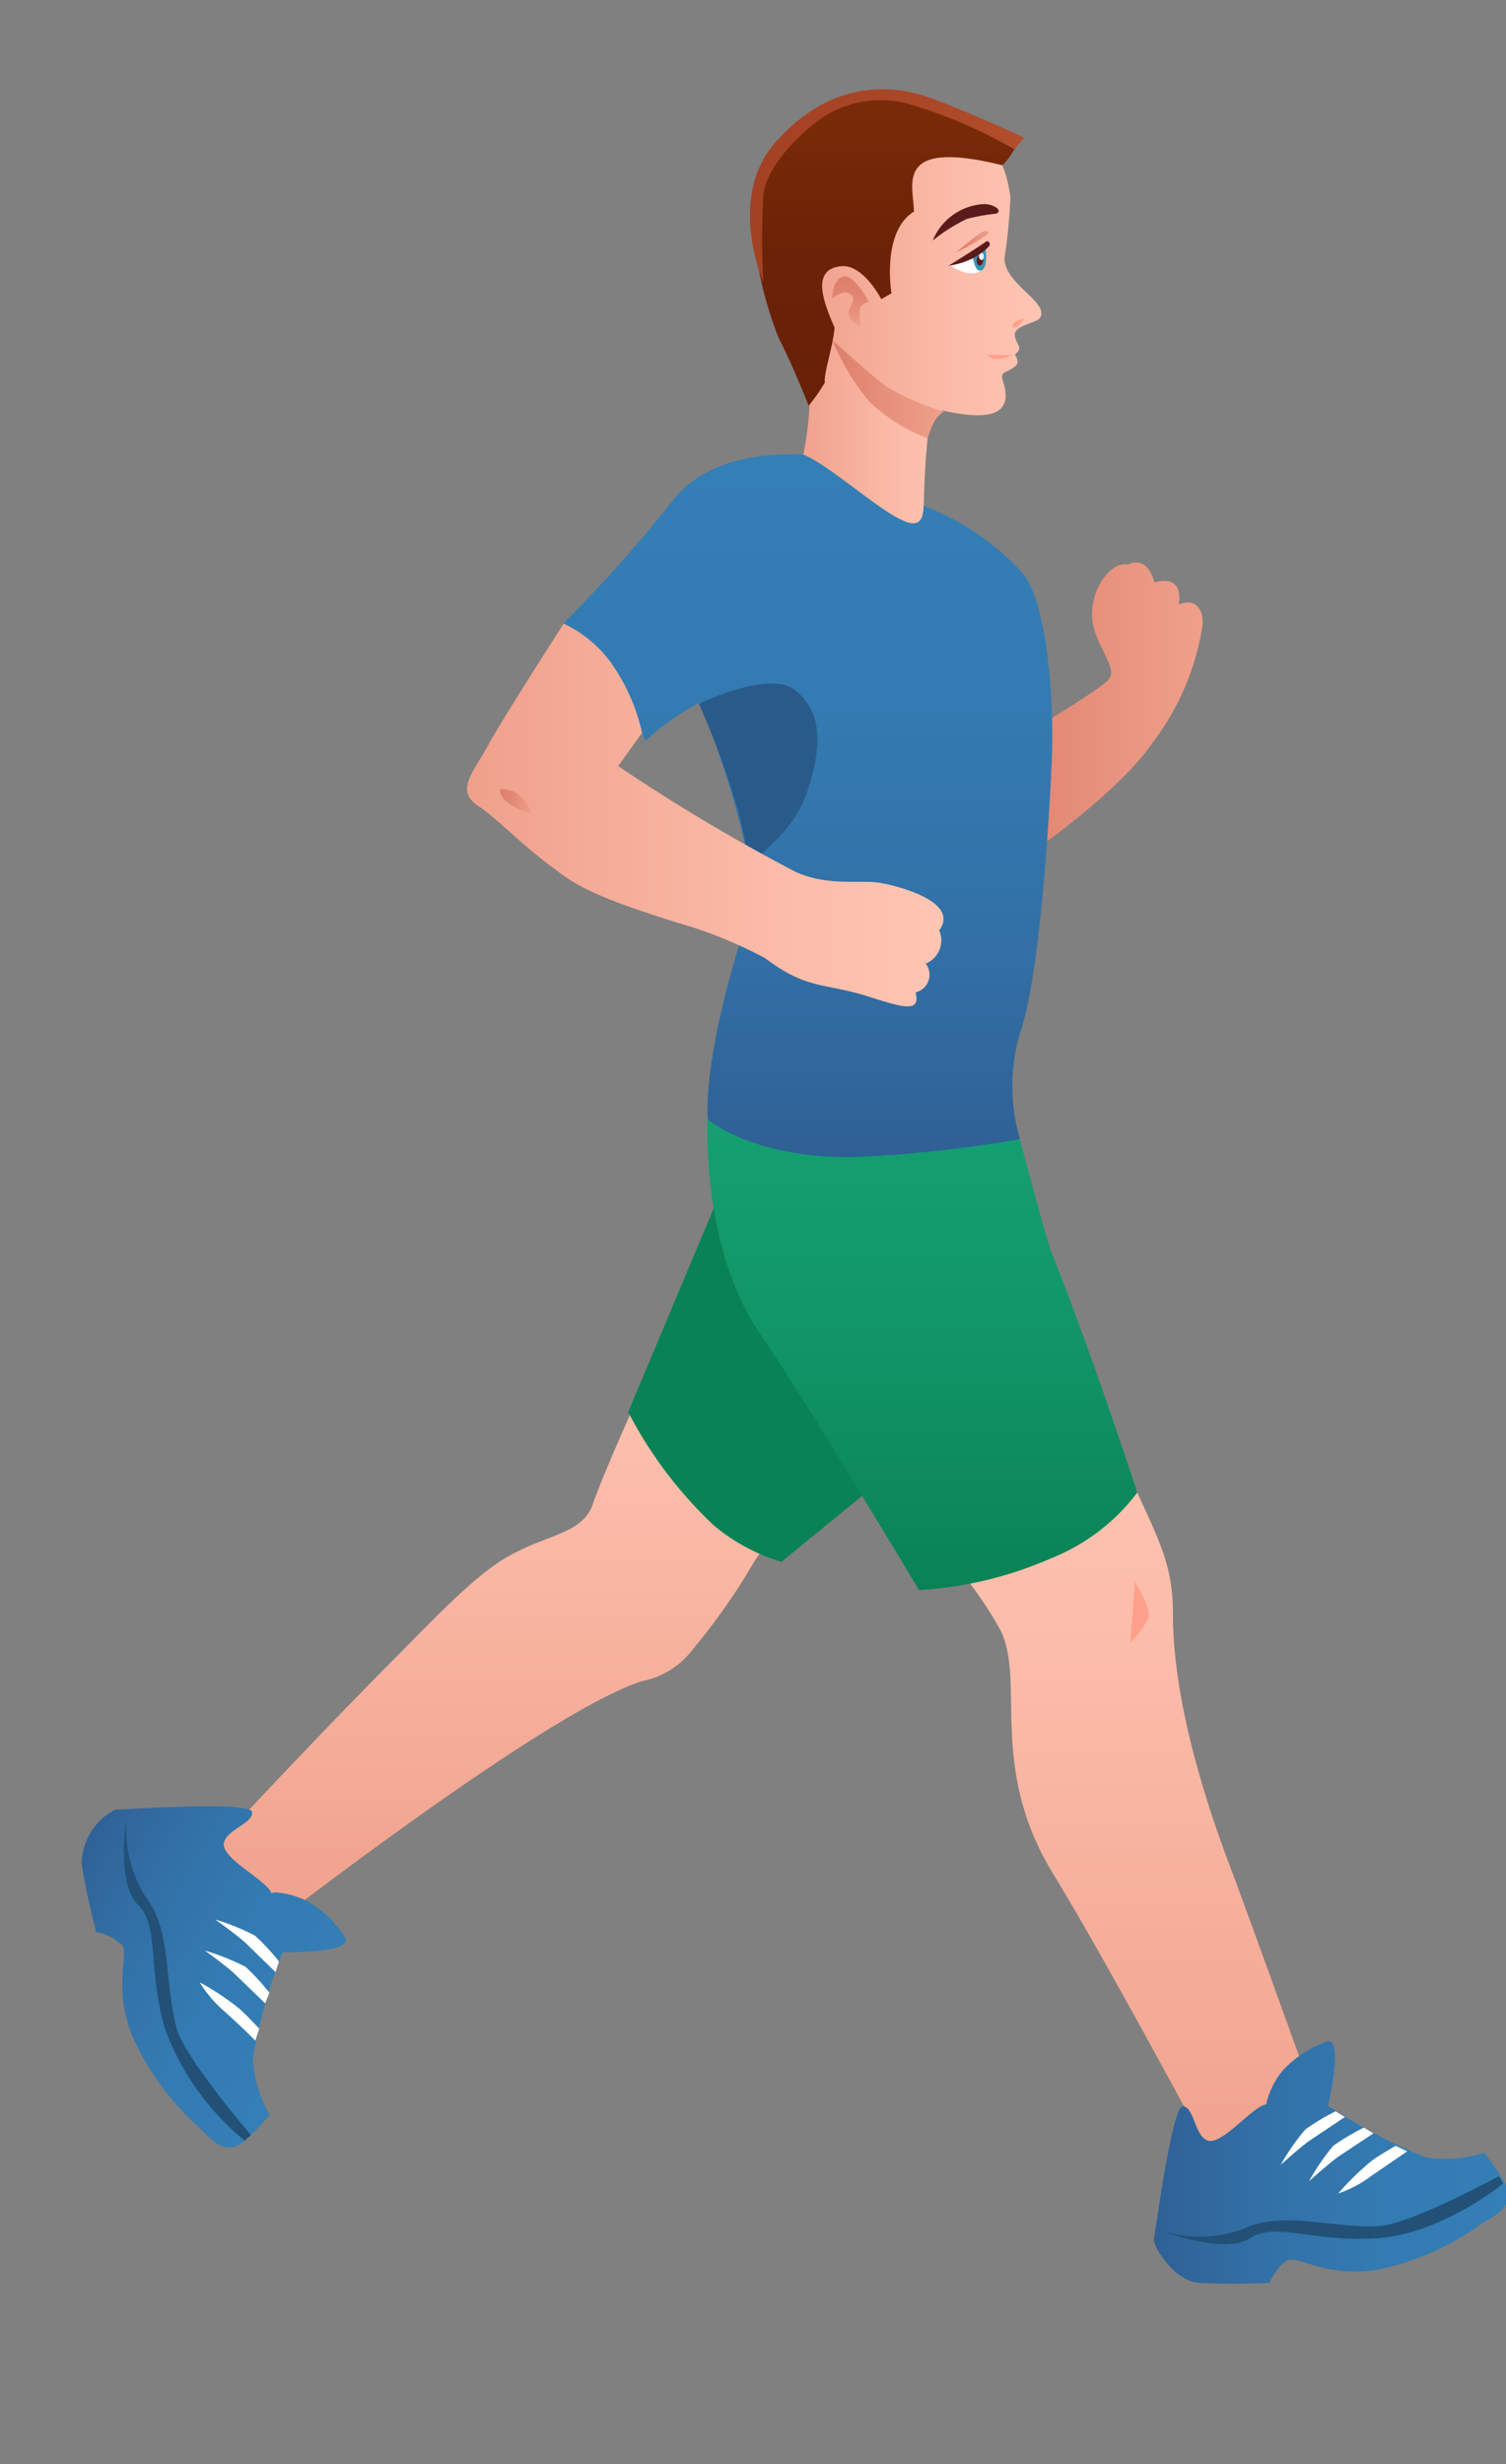 <svg id="Layer_1" data-name="Layer 1" xmlns="http://www.w3.org/2000/svg" xmlns:xlink="http://www.w3.org/1999/xlink" viewBox="0 0 73.84 120.75"><rect x="0" y="0" width="73.84" height="120.75" fill="#808080" stroke="none"/><defs><style>.cls-1{fill:url(#linear-gradient);}.cls-2{fill:url(#linear-gradient-2);}.cls-3{fill:url(#linear-gradient-3);}.cls-4{fill:url(#linear-gradient-4);}.cls-5{fill:url(#linear-gradient-5);}.cls-6{fill:#098256;}.cls-7{fill:url(#linear-gradient-6);}.cls-8{fill:url(#linear-gradient-7);}.cls-9{fill:url(#Degradado_sin_nombre_5);}.cls-10{fill:#295b8a;}.cls-11{fill:url(#linear-gradient-8);}.cls-12{fill:url(#Degradado_sin_nombre_5-2);}.cls-13{fill:#225077;}.cls-14{fill:#fff;}.cls-15{fill:url(#Degradado_sin_nombre_5-3);}.cls-16{fill:#5b1b1b;}.cls-17{fill:url(#linear-gradient-9);}.cls-18{fill:url(#linear-gradient-10);}.cls-19{fill:#ffa08d;}.cls-20{fill:url(#linear-gradient-11);}.cls-21{fill:#3794b5;}.cls-22{fill:url(#linear-gradient-12);}.cls-23{fill:url(#linear-gradient-13);}</style><linearGradient id="linear-gradient" x1="-402.82" y1="21.08" x2="-395.22" y2="21.08" gradientTransform="matrix(-1, 0, 0, 1, -356.22, 0)" gradientUnits="userSpaceOnUse"><stop offset="0" stop-color="#ffc5b3"/><stop offset="0.36" stop-color="#fbbba8"/><stop offset="1" stop-color="#efa08b"/></linearGradient><linearGradient id="linear-gradient-2" x1="-415.19" y1="35.06" x2="-404.54" y2="35.06" gradientTransform="matrix(-1, 0, 0, 1, -356.22, 0)" gradientUnits="userSpaceOnUse"><stop offset="0" stop-color="#efa08b"/><stop offset="0.64" stop-color="#e48c78"/><stop offset="0.99" stop-color="#dd7f6c"/></linearGradient><linearGradient id="linear-gradient-3" x1="-407.28" y1="13.37" x2="-395.22" y2="13.37" xlink:href="#linear-gradient"/><linearGradient id="linear-gradient-4" x1="-399.67" y1="4.53" x2="-399.67" y2="19.88" gradientTransform="matrix(-1, 0, 0, 1, -356.22, 0)" gradientUnits="userSpaceOnUse"><stop offset="0" stop-color="#7b2b08"/><stop offset="0.07" stop-color="#792a08"/><stop offset="0.54" stop-color="#6c2207"/><stop offset="1" stop-color="#682007"/></linearGradient><linearGradient id="linear-gradient-5" x1="-383.15" y1="61.16" x2="-383.15" y2="94.99" xlink:href="#linear-gradient"/><linearGradient id="linear-gradient-6" x1="-411.33" y1="67.3" x2="-411.33" y2="108.41" xlink:href="#linear-gradient"/><linearGradient id="linear-gradient-7" x1="-401.46" y1="54.85" x2="-401.46" y2="77.92" gradientTransform="matrix(-1, 0, 0, 1, -356.22, 0)" gradientUnits="userSpaceOnUse"><stop offset="0" stop-color="#15a072"/><stop offset="0.46" stop-color="#119568"/><stop offset="1" stop-color="#098256"/></linearGradient><linearGradient id="Degradado_sin_nombre_5" x1="-395.84" y1="22.31" x2="-395.84" y2="56.71" gradientTransform="matrix(-1, 0, 0, 1, -356.22, 0)" gradientUnits="userSpaceOnUse"><stop offset="0" stop-color="#347fb6"/><stop offset="0.35" stop-color="#337bb2"/><stop offset="0.7" stop-color="#3270a6"/><stop offset="1" stop-color="#2f6095"/></linearGradient><linearGradient id="linear-gradient-8" x1="-402.48" y1="39.95" x2="-379.12" y2="39.95" xlink:href="#linear-gradient"/><linearGradient id="Degradado_sin_nombre_5-2" x1="-430.11" y1="106" x2="-412.72" y2="106" xlink:href="#Degradado_sin_nombre_5"/><linearGradient id="Degradado_sin_nombre_5-3" x1="-306.74" y1="58.33" x2="-292.27" y2="58.33" gradientTransform="matrix(-0.87, -0.49, -0.49, 0.87, -222.86, -102.18)" xlink:href="#Degradado_sin_nombre_5"/><linearGradient id="linear-gradient-9" x1="-397.93" y1="16.01" x2="-397.93" y2="13.53" gradientTransform="matrix(-1, 0, 0, 1, -356.22, 0)" gradientUnits="userSpaceOnUse"><stop offset="0" stop-color="#efa08b"/><stop offset="0.28" stop-color="#e7917d"/><stop offset="0.66" stop-color="#e08470"/><stop offset="0.99" stop-color="#dd7f6c"/></linearGradient><linearGradient id="linear-gradient-10" x1="-402.53" y1="19.07" x2="-397.03" y2="19.07" xlink:href="#linear-gradient-2"/><linearGradient id="linear-gradient-11" x1="-382.31" y1="39.27" x2="-380.74" y2="39.27" gradientTransform="matrix(-1, 0, 0, 1, -356.22, 0)" gradientUnits="userSpaceOnUse"><stop offset="0" stop-color="#efa08b"/><stop offset="0.09" stop-color="#ed9c87"/><stop offset="0.64" stop-color="#e18773"/><stop offset="0.99" stop-color="#dd7f6c"/></linearGradient><linearGradient id="linear-gradient-12" x1="-404.69" y1="11.85" x2="-403.09" y2="11.85" gradientTransform="matrix(-1, 0, 0, 1, -356.22, 0)" gradientUnits="userSpaceOnUse"><stop offset="0" stop-color="#efa08b"/><stop offset="0.16" stop-color="#eb9984"/><stop offset="0.65" stop-color="#e18672"/><stop offset="0.99" stop-color="#dd7f6c"/></linearGradient><linearGradient id="linear-gradient-13" x1="-406.43" y1="9.1" x2="-392.97" y2="9.1" gradientTransform="matrix(-1, 0, 0, 1, -356.22, 0)" gradientUnits="userSpaceOnUse"><stop offset="0" stop-color="#b24e2b"/><stop offset="0.38" stop-color="#aa4727"/><stop offset="1" stop-color="#a34123"/></linearGradient></defs><title>men</title><path class="cls-1" d="M46.6,19.66a3.57,3.57,0,0,0-1.12,1.82,41.67,41.67,0,0,0-.17,5.36L39,24s1-3.66.59-5.33S39,15.33,39,15.33Z"/><path class="cls-2" d="M55.31,27.67c-.76-.18-1.74,1-1.77,2.39s1.26,2.56.86,3.18-6.08,3.86-6.08,3.86l1.14,5.46s5.17-3.4,7.07-6.19a12.65,12.65,0,0,0,2.41-5.6c.16-1.07-.5-1.46-1.14-1.14.19-1.33-.73-1.22-1.2-1.09C56.21,27.11,55.31,27.67,55.31,27.67Z"/><path class="cls-3" d="M47.37,6.56A2.46,2.46,0,0,1,49.15,8.1a6.48,6.48,0,0,1,.39,1.56,26.73,26.73,0,0,1-.29,3c0,1.28,2.28,2.19,1.72,2.94-.18.24-1.28.34-1.21.85s.45.53,0,.93c.31.47,0,.59-.26.75s-.46.12-.32.56c.47,1.45-.33,2-2.86,1.45a11.47,11.47,0,0,1-3.73-1.78A27.21,27.21,0,0,1,39,15.33S42.34,5,47.37,6.56Z"/><path class="cls-4" d="M49.15,8.1A3.43,3.43,0,0,0,50,6.67c-.76,0-4-2.36-6.79-2.12-3.4.29-6,2.82-6.3,4.86a17.9,17.9,0,0,0,1.29,7.2c.59,1.11,1.45,3.27,1.45,3.27a8.93,8.93,0,0,0,.79-1.13c-.05-.49.39-1.7.48-2.7-.57-1.29-1.14-2.84.29-3,1.1-.15,2,1.61,2,1.61l.5-.29s-.51-3,1.1-4C44.8,9.08,43.78,6.77,49.15,8.1Z"/><path class="cls-5" d="M43.4,69.18A42.28,42.28,0,0,0,37,76.49a30.56,30.56,0,0,1-3,4.29,4.07,4.07,0,0,1-2.52,1.6C26.63,83.92,12.47,95,12.47,95l-2-4.44s4.6-5,9.17-9.58c2.16-2.18,3.8-3.91,5.42-4.79,1.82-1,3.51-1.05,4-2.47C30,71,34.63,61.16,34.63,61.16Z"/><path class="cls-6" d="M44.25,71.68l-5.94,4.86A9.46,9.46,0,0,1,35,74.75a20.69,20.69,0,0,1-4.2-5.56l4.78-11.37Z"/><path class="cls-7" d="M53,67.3s1.74,3.59,2.76,5.84c1.11,2.43,1.75,3.63,1.75,5.94,0,2.5.54,6.45,2.87,12.57.88,2.32,4.81,13.26,4.81,13.26l-4.34,3.5s-6.39-12-9.18-16.53c-3.26-5.28-1.36-9.46-2.62-12a20.21,20.21,0,0,0-4-5.06S51.61,70.83,53,67.3Z"/><path class="cls-8" d="M50,55.82s1.32,5,1.58,5.62c2,5,4.18,11.7,4.18,11.7a9.85,9.85,0,0,1-4.22,3.22,19,19,0,0,1-6.48,1.56s-5.73-9.57-7.71-12.44c-3-4.26-2.66-10.63-2.66-10.63Z"/><path class="cls-9" d="M45.28,24.79a12.45,12.45,0,0,1,4.86,3.3c1.14,1.35,1.54,5.84,1.44,8.86-.06,1.81-.52,10.73-1.57,13.68a9.21,9.21,0,0,0,0,5.19,63.05,63.05,0,0,1-8.3.89c-4.93,0-7-1.86-7-1.86s-.36-2.93,2-10c.75-2.25-2-9.59-2.43-10.41a12.23,12.23,0,0,0-2.65,1.88,11.68,11.68,0,0,0-4-5.78,69.13,69.13,0,0,0,5.27-5.9c1.65-2.22,4.55-2.41,6.46-2.37,1.17.42,3.69,2.71,4.88,3.22C45.1,25.91,45.28,25.4,45.28,24.79Z"/><path class="cls-10" d="M34.27,34.49s3.46-1.7,4.73-.66,1.34,2.58.62,4.85c-.67,2.09-2.11,2.79-2.91,3.88C36.53,39.45,34.27,34.49,34.27,34.49Z"/><path class="cls-11" d="M23.91,36.56c.81-1.48,3.73-6,3.73-6a6,6,0,0,1,2.26,1.84,9.42,9.42,0,0,1,1.58,3.51l-1.17,1.63A90.4,90.4,0,0,0,39,42.72c1.6.73,3.19.38,4.13.54,1.2.21,3.9,1,2.92,2.33a1.23,1.23,0,0,1-.66,1.63.89.89,0,0,1-.5,1.41c.26,1-.57.76-2.29.21-2.19-.7-3-.31-5.09-1.89a22.48,22.48,0,0,0-3.45-1.48c-5.22-1.56-6-2.23-6.89-2.91-1.42-1-2.87-2.52-3.7-3.05C22.3,38.76,23.18,37.88,23.91,36.56Z"/><path class="cls-12" d="M58,103.21c.56.07.56,1.39,1.18,1.67s1.89-1.25,2.65-1.67a1.69,1.69,0,0,1,.27-.1l0-.08a3.94,3.94,0,0,1,.84-1.62,5.4,5.4,0,0,1,2-1.32c.85-.46.45,1.84.18,3.1a25.51,25.51,0,0,0,4.81,2.53,6.27,6.27,0,0,0,2.84-.23,14.47,14.47,0,0,1,1,1.46c.55,1-.19,1.49-1.1,2a13.11,13.11,0,0,1-5.22,2.29c-2.44.35-3.79-.69-4.3-.48s-.91,1.11-.91,1.11-1.64.09-3.43,0c-1.23-.06-2.3-1.82-2.23-2.16S57.48,103.14,58,103.21Z"/><path class="cls-13" d="M73.7,107s-3,2.47-6.18,2.68-5-.82-6.24,0-4.24-.34-4.24-.34a6.25,6.25,0,0,0,3.94-.12c1.85-.92,4.39,0,6.66-.14,1.54-.1,5.85-2.44,5.85-2.44Z"/><path class="cls-14" d="M69,105.42l-1.74,1.19a5.91,5.91,0,0,1-1.65.88,13.46,13.46,0,0,1,1.65-1.61c.27-.21,1.17-.73,1.17-.73Z"/><path class="cls-14" d="M67.34,104.54l-1.7,1.13c-.45.31-1.46,1.22-1.46,1.22a11,11,0,0,1,1.19-1.74,11.23,11.23,0,0,1,1.5-.89Z"/><path class="cls-14" d="M65.94,103.74l-1.69,1.13c-.46.31-1.46,1.22-1.46,1.22A11,11,0,0,1,64,104.35a10.66,10.66,0,0,1,1.49-.89Z"/><path class="cls-15" d="M5.64,88.68c.35,0,6.67-.44,6.72.12s-1.24.84-1.38,1.51,1.62,1.58,2.19,2.24a.82.82,0,0,1,.15.24l.08-.06a4,4,0,0,1,1.75.48,5.46,5.46,0,0,1,1.71,1.63c.62.74-1.71.83-3,.83a24.45,24.45,0,0,0-1.46,5.23,6.21,6.21,0,0,0,.82,2.74A13.87,13.87,0,0,1,12,104.9c-.86.75-1.49.13-2.22-.64a13,13,0,0,1-3.35-4.63c-.86-2.31-.12-3.84-.43-4.3a2.57,2.57,0,0,0-1.28-.66A33.77,33.77,0,0,1,4,91.32,3.05,3.05,0,0,1,5.64,88.68Z"/><path class="cls-13" d="M12,104.9a12.81,12.81,0,0,1-3.91-5.48c-.87-3-.25-5-1.33-6.09s-.56-4.22-.56-4.22a6.28,6.28,0,0,0,.93,3.83c1.3,1.61.92,4.3,1.54,6.48.43,1.48,3.63,5.2,3.63,5.2Z"/><path class="cls-14" d="M12.52,100S12,99.46,11,98.56a6.09,6.09,0,0,1-1.21-1.42,12.58,12.58,0,0,1,1.92,1.27c.27.22,1,1,1,1Z"/><path class="cls-14" d="M13,98.17l-1.46-1.41c-.4-.39-1.5-1.18-1.5-1.18a11.92,11.92,0,0,1,2,.8,11.13,11.13,0,0,1,1.17,1.27Z"/><path class="cls-14" d="M13.51,96.64l-1.46-1.42c-.4-.38-1.5-1.16-1.5-1.16a11.29,11.29,0,0,1,1.95.79,10.52,10.52,0,0,1,1.18,1.27Z"/><path class="cls-16" d="M48.26,10c.41,0,.94.29.59.47a9.31,9.31,0,0,0-1.45.26,8.53,8.53,0,0,0-1.67,1.06A2.88,2.88,0,0,1,48.26,10Z"/><path class="cls-17" d="M42.6,14.79s-.77-1.45-1.3-1.23-.49,1.08-.49,1.08.43-.45.83-.26.06.62,0,.79c-.17.56.58.84.58.84a3.24,3.24,0,0,1-.06-.84C42.21,14.87,42.6,14.79,42.6,14.79Z"/><path class="cls-18" d="M46.31,20.17a12.27,12.27,0,0,1-2.87-1.24c-1.2-.94-2.63-2.27-2.63-2.27a11.84,11.84,0,0,0,1.79,3,8.66,8.66,0,0,0,2.88,1.82S45.77,20.36,46.31,20.17Z"/><path class="cls-19" d="M55.64,77.51s.79,1.25.68,1.76a4.92,4.92,0,0,1-.9,1.23Z"/><path class="cls-20" d="M24.52,38.69c1.07-.17,1.57,1.18,1.57,1.18S24.48,39.47,24.52,38.69Z"/><path class="cls-14" d="M48.24,12.13a2.72,2.72,0,0,1,0,.89c-.13.41-.58.42-.94.33a2.14,2.14,0,0,1-.69-.35l.87-.52Z"/><path class="cls-21" d="M48.32,12.17s.15.94-.2,1.08-.44-.78-.44-.78Z"/><path class="cls-16" d="M47.89,12.77c0,.13.07.24.15.24s.16-.11.16-.24-.07-.25-.16-.25S47.89,12.63,47.89,12.77Z"/><path class="cls-14" d="M48,12.56c0,.1.05.18.12.18s.11-.08.11-.18-.05-.18-.11-.18S48,12.46,48,12.56Z"/><path class="cls-19" d="M50.21,15.63a1.15,1.15,0,0,1-.28.34c-.21.19-.39,0-.21-.17A.81.81,0,0,1,50.21,15.63Z"/><path class="cls-19" d="M49.64,17.4s-.69.3-1,.16-.32-.18,0-.17Z"/><path class="cls-16" d="M48.36,11.83c.09-.05.23.09.14.23a2.92,2.92,0,0,1-1.08.72,3.53,3.53,0,0,1-.91.24S47.83,12.21,48.36,11.83Z"/><path class="cls-22" d="M48.47,11.45s-.48.34-.85.54-.75.39-.75.39a14.55,14.55,0,0,1,1.26-1C48.47,11.21,48.47,11.45,48.47,11.45Z"/><path class="cls-23" d="M50.21,6.74l-.47.58a23.72,23.72,0,0,0-5.2-2.23A5.17,5.17,0,0,0,40,6c-.94.73-2.46,2.23-2.57,3.58a36.13,36.13,0,0,0,0,4.26S35.62,9.72,38,7,43.1,4,45.33,4.7C47,5.26,50.21,6.74,50.21,6.74Z"/></svg>